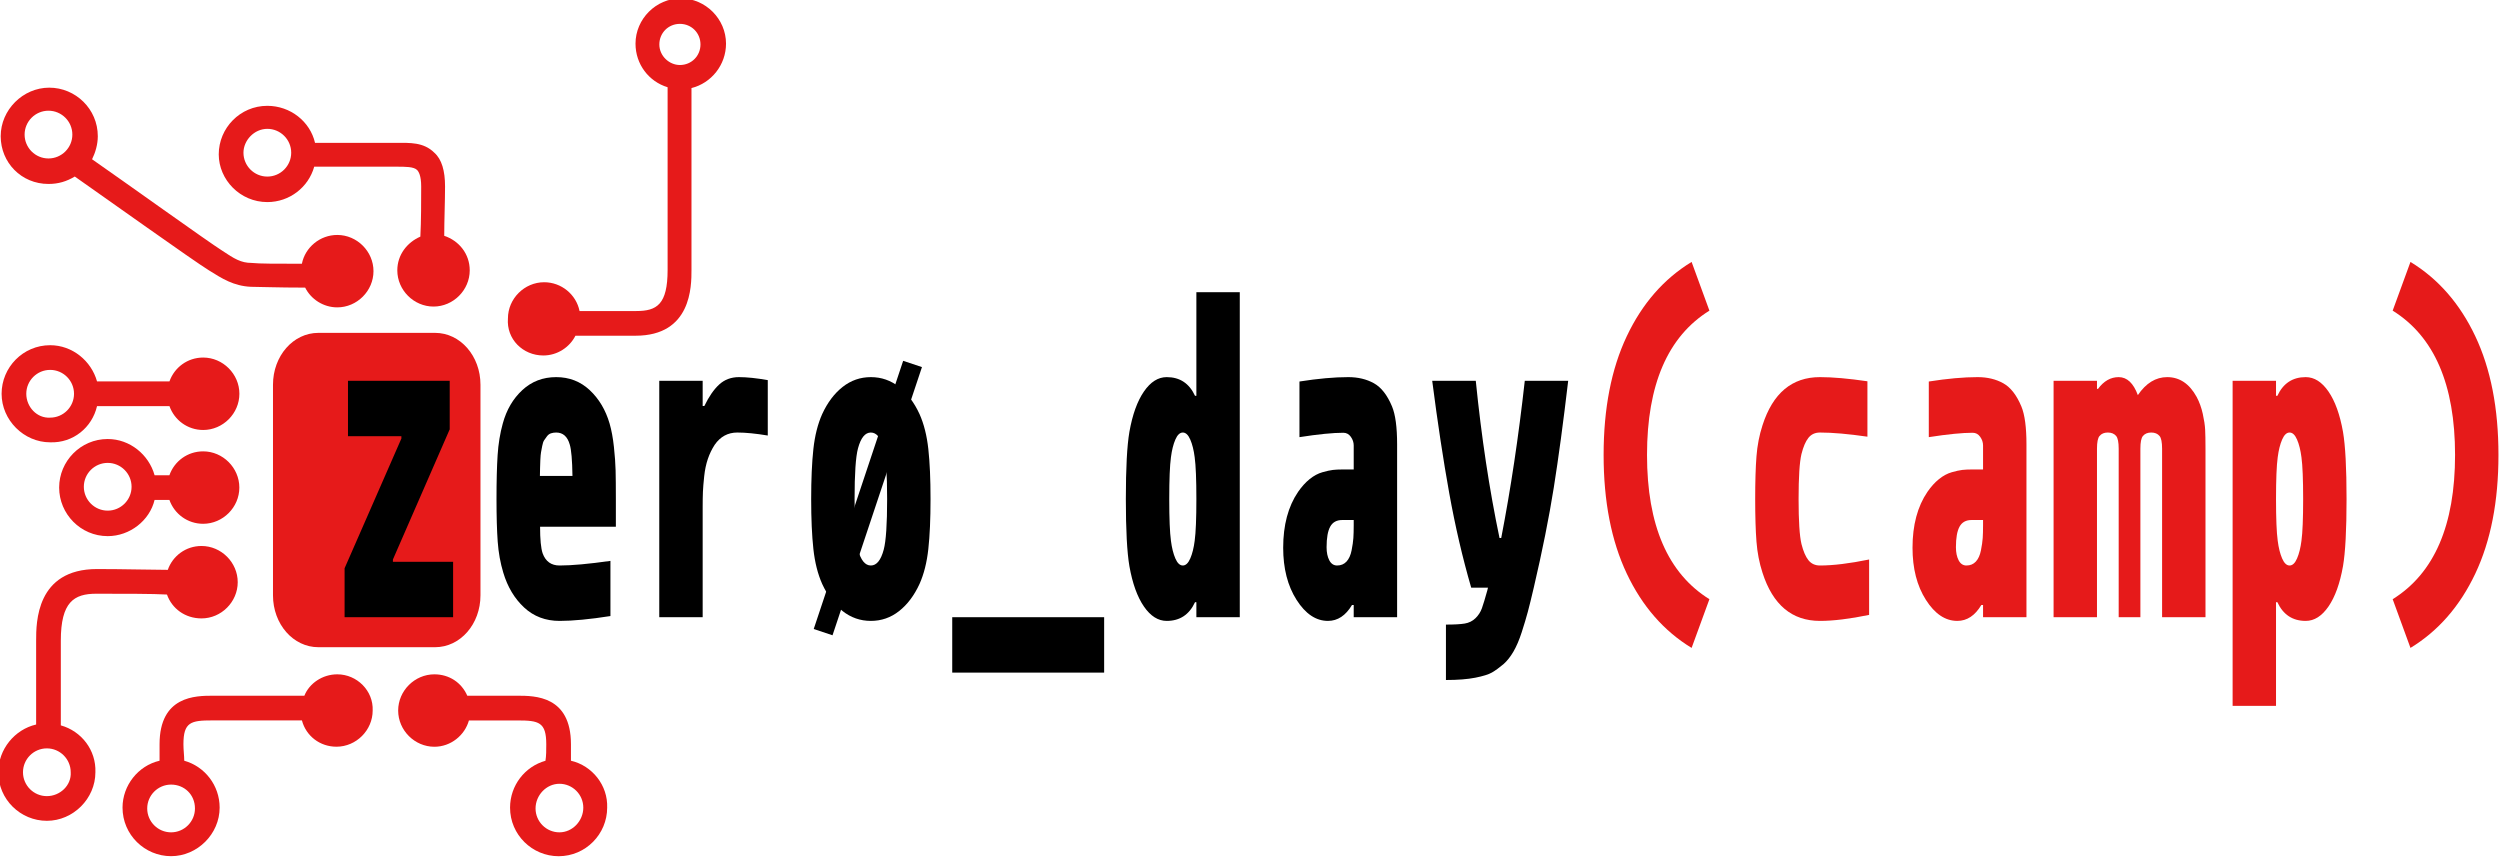 <?xml version="1.0" encoding="UTF-8" standalone="no"?>
<svg
   xmlns:dc="http://purl.org/dc/elements/1.1/"
   xmlns:cc="http://creativecommons.org/ns#"
   xmlns:rdf="http://www.w3.org/1999/02/22-rdf-syntax-ns#"
   xmlns:svg="http://www.w3.org/2000/svg"
   xmlns="http://www.w3.org/2000/svg"
   xmlns:sodipodi="http://sodipodi.sourceforge.net/DTD/sodipodi-0.dtd"
   xmlns:inkscape="http://www.inkscape.org/namespaces/inkscape"
   width="100%"
   height="100%"
   viewBox="0 0 847 291"
   version="1.1"
   xml:space="preserve"
   style="fill-rule:evenodd;clip-rule:evenodd;stroke-linejoin:round;stroke-miterlimit:1.414;"
   id="svg2"
   inkscape:version="0.91 r13725"
   sodipodi:docname="zeroday-logo.svg"><defs
     id="defs84" /><sodipodi:namedview
     pagecolor="#ffffff"
     bordercolor="#666666"
     borderopacity="1"
     objecttolerance="10"
     gridtolerance="10"
     guidetolerance="10"
     inkscape:pageopacity="0"
     inkscape:pageshadow="2"
     inkscape:window-width="1920"
     inkscape:window-height="1056"
     id="namedview82"
     showgrid="false"
     inkscape:zoom="0.38016529"
     inkscape:cx="78.913043"
     inkscape:cy="145.5"
     inkscape:window-x="0"
     inkscape:window-y="24"
     inkscape:window-maximized="1"
     inkscape:current-layer="svg2" /><g
     transform="matrix(1,0,0,1,-2059.38,-674.46)"
     id="g4"><g
       transform="matrix(1.137,0,0,1.137,472.248,-841.953)"
       id="g6"><g
         transform="matrix(3.269,0,0,3.269,1389.5,1349.04)"
         id="g8"><path
           d="M6.375,12.074C7.273,12.074 8.023,11.848 8.773,11.398C11.25,13.125 19.648,19.125 21,19.949C22.199,20.699 23.25,21.375 24.824,21.449C25.574,21.449 27.223,21.523 29.773,21.523C30.297,22.574 31.422,23.324 32.699,23.324C34.5,23.324 36,21.824 36,20.023C36,18.223 34.5,16.723 32.699,16.723C31.125,16.723 29.773,17.848 29.473,19.348C27.148,19.348 25.574,19.348 24.898,19.273C23.922,19.273 23.324,18.898 22.199,18.148C21,17.398 13.051,11.699 10.348,9.824C10.648,9.223 10.871,8.473 10.871,7.723C10.871,5.246 8.848,3.297 6.445,3.297C4.047,3.297 2.02,5.32 2.02,7.723C2.02,10.121 3.898,12.074 6.375,12.074ZM6.375,5.398C7.574,5.398 8.551,6.375 8.551,7.574C8.551,8.773 7.574,9.75 6.375,9.75C5.176,9.75 4.199,8.773 4.199,7.574C4.199,6.375 5.176,5.398 6.375,5.398Z"
           style="fill:rgb(230,26,26);fill-rule:nonzero;"
           id="path10" /></g><g
         transform="matrix(3.269,0,0,3.269,1389.5,1349.04)"
         id="g12"><path
           d="M10.801,32.324L17.402,32.324C17.852,33.598 19.051,34.5 20.477,34.5C22.277,34.5 23.777,33 23.777,31.199C23.777,29.398 22.277,27.898 20.477,27.898C19.051,27.898 17.852,28.797 17.402,30.074L10.801,30.074C10.277,28.199 8.551,26.773 6.527,26.773C4.051,26.773 2.102,28.797 2.102,31.199C2.102,33.598 4.125,35.625 6.527,35.625C8.625,35.699 10.352,34.273 10.801,32.324ZM4.352,31.199C4.352,30 5.328,29.023 6.527,29.023C7.727,29.023 8.703,30 8.703,31.199C8.703,32.398 7.727,33.375 6.527,33.375C5.324,33.449 4.352,32.398 4.352,31.199Z"
           style="fill:rgb(230,26,26);fill-rule:nonzero;"
           id="path14" /></g><g
         transform="matrix(3.269,0,0,3.269,1389.5,1349.04)"
         id="g16"><path
           d="M11.773,44.176C13.797,44.176 15.598,42.75 16.047,40.875L17.398,40.875C17.848,42.148 19.047,43.051 20.473,43.051C22.273,43.051 23.773,41.551 23.773,39.75C23.773,37.949 22.273,36.449 20.473,36.449C19.047,36.449 17.848,37.348 17.398,38.625L16.047,38.625C15.523,36.75 13.797,35.324 11.773,35.324C9.297,35.324 7.348,37.348 7.348,39.75C7.348,42.148 9.301,44.176 11.773,44.176ZM11.773,37.5C12.973,37.5 13.949,38.477 13.949,39.676C13.949,40.875 12.973,41.852 11.773,41.852C10.574,41.852 9.598,40.875 9.598,39.676C9.598,38.477 10.574,37.5 11.773,37.5Z"
           style="fill:rgb(230,26,26);fill-rule:nonzero;"
           id="path18" /></g><g
         transform="matrix(3.269,0,0,3.269,1389.5,1349.04)"
         id="g20"><path
           d="M7.5,61.426L7.5,53.699C7.5,50.176 8.699,49.426 10.727,49.426C13.203,49.426 15.977,49.426 17.176,49.5C17.625,50.773 18.824,51.676 20.324,51.676C22.125,51.676 23.625,50.176 23.625,48.375C23.625,46.574 22.125,45.074 20.324,45.074C18.898,45.074 17.699,45.973 17.25,47.25C15.977,47.25 13.199,47.176 10.801,47.176C5.25,47.176 5.25,52.051 5.25,53.699L5.25,61.348C3.301,61.797 1.801,63.598 1.801,65.699C1.801,68.176 3.824,70.125 6.227,70.125C8.625,70.125 10.652,68.102 10.652,65.699C10.727,63.676 9.375,61.949 7.5,61.426ZM6.227,67.875C5.027,67.875 4.051,66.898 4.051,65.699C4.051,64.5 5.027,63.523 6.227,63.523C7.426,63.523 8.402,64.5 8.402,65.699C8.477,66.898 7.426,67.875 6.227,67.875Z"
           style="fill:rgb(230,26,26);fill-rule:nonzero;"
           id="path22" /></g><g
         transform="matrix(3.269,0,0,3.269,1381.27,1326.84)"
         id="g24"><path
           d="M54,34.5C55.273,34.5 56.398,33.75 56.926,32.699C58.199,32.699 60.449,32.699 62.402,32.699C67.504,32.699 67.504,28.199 67.504,26.699L67.504,10.125C69.305,9.676 70.652,8.023 70.652,6.074C70.652,3.824 68.777,1.949 66.527,1.949C64.277,1.949 62.402,3.824 62.402,6.074C62.402,7.949 63.602,9.523 65.328,10.051L65.328,26.699C65.328,29.848 64.352,30.449 62.477,30.449C60.602,30.449 58.578,30.449 57.301,30.449C57,28.949 55.652,27.824 54.074,27.824C52.273,27.824 50.773,29.324 50.773,31.125C50.625,33 52.125,34.5 54,34.5ZM64.574,6.148C64.574,5.098 65.398,4.273 66.449,4.273C67.5,4.273 68.324,5.098 68.324,6.148C68.324,7.199 67.5,8.023 66.449,8.023C65.477,8.023 64.574,7.199 64.574,6.148Z"
           style="fill:rgb(230,26,26);fill-rule:nonzero;"
           id="path26" /></g><g
         transform="matrix(2.862,0,0,3.269,1401.9,1349.04)"
         id="g28"><path
           d="M31.051,25.648C28.426,25.648 26.324,27.75 26.324,30.375L26.324,49.574C26.324,52.199 28.426,54.301 31.051,54.301L43.199,54.301C45.824,54.301 47.926,52.199 47.926,49.574L47.926,30.375C47.926,27.75 45.824,25.648 43.199,25.648L31.051,25.648Z"
           style="fill:rgb(230,26,26);fill-rule:nonzero;"
           id="path30" /></g><g
         transform="matrix(3.269,0,0,3.269,1389.5,1349.04)"
         id="g32"><path
           d="M26.324,13.727C28.348,13.727 30.074,12.375 30.598,10.5L38.098,10.5C38.922,10.5 39.672,10.5 39.973,10.801C40.121,10.949 40.348,11.324 40.348,12.301C40.348,13.652 40.348,15.449 40.273,16.875C39.074,17.398 38.172,18.523 38.172,19.949C38.172,21.75 39.672,23.25 41.473,23.25C43.273,23.25 44.773,21.75 44.773,19.949C44.773,18.449 43.797,17.25 42.449,16.801C42.449,15.375 42.523,13.652 42.523,12.301C42.523,10.875 42.223,9.824 41.547,9.227C40.57,8.25 39.297,8.328 38.098,8.328L30.672,8.328C30.223,6.379 28.422,4.953 26.32,4.953C23.844,4.953 21.895,6.977 21.895,9.379C21.898,11.699 23.852,13.727 26.324,13.727ZM26.324,7.051C27.523,7.051 28.5,8.027 28.5,9.227C28.5,10.426 27.523,11.402 26.324,11.402C25.125,11.402 24.148,10.426 24.148,9.227C24.148,8.102 25.125,7.051 26.324,7.051Z"
           style="fill:rgb(230,26,26);fill-rule:nonzero;"
           id="path34" /></g><g
         transform="matrix(3.269,0,0,3.269,1389.5,1349.04)"
         id="g36"><path
           d="M32.699,56.773C31.348,56.773 30.148,57.598 29.699,58.723L21.375,58.723C19.801,58.723 16.5,58.723 16.5,63.148C16.5,63.672 16.5,64.199 16.5,64.648C14.551,65.098 13.125,66.898 13.125,68.922C13.125,71.398 15.148,73.348 17.551,73.348C19.949,73.348 21.977,71.324 21.977,68.922C21.977,66.898 20.625,65.172 18.75,64.648C18.75,64.199 18.676,63.672 18.676,63.148C18.676,61.125 19.352,60.973 21.301,60.973L29.477,60.973C29.852,62.398 31.125,63.371 32.625,63.371C34.426,63.371 35.926,61.871 35.926,60.07C36,58.273 34.5,56.773 32.699,56.773ZM19.727,69C19.727,70.199 18.75,71.176 17.551,71.176C16.352,71.176 15.375,70.199 15.375,69C15.375,67.801 16.352,66.824 17.551,66.824C18.75,66.824 19.727,67.727 19.727,69Z"
           style="fill:rgb(230,26,26);fill-rule:nonzero;"
           id="path38" /></g><g
         transform="matrix(3.269,0,0,3.269,1389.5,1349.04)"
         id="g40"><path
           d="M54,64.648C54,64.199 54,63.672 54,63.148C54,58.723 50.699,58.723 49.125,58.723L44.551,58.723C44.027,57.523 42.902,56.773 41.551,56.773C39.75,56.773 38.25,58.273 38.25,60.074C38.25,61.875 39.75,63.375 41.551,63.375C43.051,63.375 44.324,62.324 44.699,60.977L49.125,60.977C51.074,60.977 51.75,61.125 51.75,63.152C51.75,63.676 51.75,64.203 51.676,64.652C49.801,65.176 48.449,66.902 48.449,68.926C48.449,71.402 50.473,73.352 52.875,73.352C55.352,73.352 57.301,71.328 57.301,68.926C57.375,66.898 55.949,65.102 54,64.648ZM52.949,71.176C51.75,71.176 50.773,70.199 50.773,69C50.773,67.801 51.75,66.75 52.949,66.75C54.148,66.75 55.125,67.727 55.125,68.926C55.125,70.125 54.148,71.176 52.949,71.176Z"
           style="fill:rgb(230,26,26);fill-rule:nonzero;"
           id="path42" /></g></g><g
       transform="matrix(0.932,0,0,0.901,2032.22,662.752)"
       id="g44"><g
         transform="matrix(0.71,0,0,1,40.203,0)"
         id="g46"><path
           d="M162.589,177.026L162.589,156.192L214.673,156.192L214.673,174.421L185.593,223.38L185.593,224.248L216.409,224.248L216.409,245.081L160.853,245.081L160.853,226.678L189.933,177.894L189.933,177.026L162.589,177.026Z"
           style="fill:black;fill-rule:nonzero;"
           id="path48" /><path
           d="M269.186,154.803C275.899,154.803 281.629,156.438 286.374,159.708C291.119,162.978 294.505,167.159 296.53,172.251C297.514,174.74 298.252,177.662 298.744,181.019C299.236,184.375 299.525,187.341 299.612,189.916C299.699,192.491 299.742,196.065 299.742,200.637L299.742,211.053L260.94,211.053C260.94,215.799 261.374,219.126 262.242,221.036C263.747,224.103 266.64,225.637 270.923,225.637C277.23,225.637 285.911,225.058 296.964,223.901L296.964,244.647C286.432,245.862 277.751,246.47 270.923,246.47C263.747,246.47 257.699,244.792 252.78,241.435C247.861,238.079 244.302,233.71 242.103,228.328C240.598,224.682 239.644,220.776 239.239,216.609C238.833,212.442 238.631,207.118 238.631,200.637C238.631,193.982 238.819,188.498 239.195,184.187C239.571,179.876 240.454,175.897 241.843,172.251C243.752,167.101 247.094,162.905 251.869,159.665C256.643,156.424 262.416,154.803 269.186,154.803ZM269.186,175.637C268.203,175.637 267.306,175.738 266.495,175.941C265.685,176.143 265.005,176.519 264.456,177.069C263.906,177.619 263.428,178.111 263.023,178.545C262.618,178.979 262.285,179.702 262.025,180.715C261.765,181.728 261.562,182.523 261.417,183.102C261.273,183.681 261.157,184.65 261.07,186.01C260.983,187.37 260.94,188.325 260.94,188.875C260.94,189.424 260.911,190.452 260.853,191.956L277.52,191.956C277.404,185.996 276.941,182.06 276.131,180.151C274.973,177.141 272.659,175.637 269.186,175.637Z"
           style="fill:black;fill-rule:nonzero;"
           id="path50" /><path
           d="M361.895,175.637C357.092,175.637 353.243,177.17 350.35,180.237C348.903,181.858 347.731,183.637 346.834,185.576C345.937,187.515 345.315,189.685 344.968,192.086C344.62,194.488 344.403,196.427 344.317,197.902C344.23,199.378 344.186,201.36 344.186,203.849L344.186,245.081L321.964,245.081L321.964,156.192L344.186,156.192L344.186,165.654L345.054,165.654C347.369,162.124 349.901,159.433 352.65,157.581C355.399,155.729 358.77,154.803 362.763,154.803C366.814,154.803 371.733,155.18 377.52,155.932L377.52,176.765C371.385,176.013 366.177,175.637 361.895,175.637Z"
           style="fill:black;fill-rule:nonzero;"
           id="path52" /><path
           d="M430.298,154.803C435.679,154.803 440.497,156.033 444.751,158.493C449.004,160.952 452.491,164.352 455.211,168.692C457.468,172.396 458.972,176.78 459.725,181.843C460.477,186.907 460.853,193.171 460.853,200.637C460.853,208.102 460.477,214.366 459.725,219.43C458.972,224.494 457.468,228.877 455.211,232.581C452.491,236.921 449.004,240.321 444.751,242.781C440.497,245.24 435.679,246.47 430.298,246.47C424.916,246.47 420.098,245.24 415.844,242.781C411.591,240.321 408.104,236.921 405.384,232.581C403.127,228.877 401.623,224.494 400.87,219.43C400.118,214.366 399.742,208.102 399.742,200.637C399.742,193.171 400.118,186.907 400.87,181.843C401.623,176.78 403.127,172.396 405.384,168.692C408.104,164.352 411.591,160.952 415.844,158.493C420.098,156.033 424.916,154.803 430.298,154.803ZM430.298,175.637C427.346,175.637 425.147,177.633 423.7,181.626C422.543,184.809 421.964,191.146 421.964,200.637C421.964,210.127 422.543,216.464 423.7,219.647C425.147,223.64 427.346,225.637 430.298,225.637C433.249,225.637 435.448,223.64 436.895,219.647C438.052,216.464 438.631,210.127 438.631,200.637C438.631,191.146 438.052,184.809 436.895,181.626C435.448,177.633 433.249,175.637 430.298,175.637Z"
           style="fill:black;fill-rule:nonzero;"
           id="path54" /><rect
           x="471.964"
           y="245.081"
           width="77.778"
           height="20.833"
           style="fill:black;fill-rule:nonzero;"
           id="rect56" /><path
           d="M581.773,154.803C588.486,154.803 593.318,157.147 596.27,161.835L596.964,161.835L596.964,122.859L619.186,122.859L619.186,245.081L596.964,245.081L596.964,239.439L596.27,239.439C593.318,244.126 588.486,246.47 581.773,246.47C577.375,246.47 573.483,244.662 570.098,241.045C566.712,237.428 564.239,232.379 562.676,225.897C561.461,220.689 560.853,212.269 560.853,200.637C560.853,189.005 561.461,180.585 562.676,175.376C564.239,168.895 566.712,163.846 570.098,160.229C573.483,156.612 577.375,154.803 581.773,154.803ZM590.02,175.637C588.515,175.637 587.242,176.519 586.2,178.284C585.159,180.049 584.406,182.263 583.943,184.925C583.365,188.05 583.075,193.287 583.075,200.637C583.075,207.986 583.365,213.224 583.943,216.349C584.406,219.011 585.159,221.224 586.2,222.989C587.242,224.754 588.515,225.637 590.02,225.637C591.524,225.637 592.798,224.754 593.839,222.989C594.881,221.224 595.633,219.011 596.096,216.349C596.675,213.224 596.964,207.986 596.964,200.637C596.964,193.287 596.675,188.05 596.096,184.925C595.633,182.263 594.881,180.049 593.839,178.284C592.798,176.519 591.524,175.637 590.02,175.637Z"
           style="fill:black;fill-rule:nonzero;"
           id="path58" /><path
           d="M677.52,208.536L671.617,208.536C668.781,208.536 666.741,209.361 665.497,211.01C664.253,212.659 663.631,215.249 663.631,218.779C663.631,220.747 664.094,222.382 665.02,223.684C665.946,224.986 667.277,225.637 669.013,225.637C670.98,225.637 672.586,225.145 673.831,224.161C675.075,223.177 675.943,221.774 676.435,219.951C676.927,218.128 677.23,216.58 677.346,215.307C677.462,214.034 677.52,212.442 677.52,210.533L677.52,208.536ZM674.742,154.803C679.719,154.803 684.088,155.57 687.85,157.104C691.611,158.637 694.707,161.545 697.138,165.828C698.874,168.895 699.742,173.64 699.742,180.064L699.742,245.081L677.52,245.081L677.52,240.48L676.652,240.48C673.411,244.474 669.302,246.47 664.325,246.47C658.191,246.47 652.838,243.837 648.266,238.571C643.695,233.305 641.409,226.765 641.409,218.953C641.409,210.446 643.955,203.443 649.048,197.946C650.899,195.978 652.881,194.372 654.994,193.128C657.106,191.884 659.276,191.03 661.504,190.567C663.732,190.104 665.526,189.815 666.886,189.699C668.246,189.584 669.881,189.526 671.791,189.526L677.52,189.526L677.52,180.498C677.52,179.34 677.028,178.255 676.044,177.243C675.06,176.23 673.787,175.724 672.225,175.724C666.901,175.724 659.406,176.273 649.742,177.373L649.742,156.453C659.291,155.353 667.624,154.803 674.742,154.803Z"
           style="fill:black;fill-rule:nonzero;"
           id="path60" /><path
           d="M753.041,215.307C757.902,196.904 761.924,177.199 765.107,156.192L787.329,156.192C784.84,171.759 782.381,185.156 779.95,196.383C777.52,207.61 774.105,220.139 769.707,233.97C768.492,237.79 767.479,240.813 766.669,243.041C765.859,245.269 764.817,247.83 763.544,250.724C762.271,253.617 760.868,256.033 759.334,257.972C757.8,259.91 756.108,261.487 754.256,262.703C751.999,264.092 750.017,265.148 748.31,265.871C746.603,266.595 743.767,267.246 739.803,267.824C735.839,268.403 730.818,268.692 724.742,268.692L724.742,247.859C728.967,247.859 732.164,247.729 734.334,247.468C736.504,247.208 738.342,246.542 739.846,245.472C741.351,244.401 742.45,243.157 743.145,241.739C743.839,240.321 744.765,238.079 745.923,235.012C746.096,234.549 746.212,234.202 746.27,233.97L737.676,233.97C733.22,222.685 729.473,210.851 726.435,198.467C723.396,186.082 720.489,171.991 717.711,156.192L740.02,156.192C742.913,177.315 746.964,197.02 752.173,215.307L753.041,215.307Z"
           style="fill:black;fill-rule:nonzero;"
           id="path62" /></g><g
         transform="matrix(0.71,0,0,1,172.894,0)"
         id="g64"><path
           d="M663.634,111.487L672.748,129.803C651.452,139.526 640.804,157.61 640.804,184.057C640.804,210.504 651.452,228.588 672.748,238.31L663.634,256.626C649.398,250.261 638.33,240.943 630.431,228.675C622.531,216.406 618.582,201.534 618.582,184.057C618.582,166.58 622.531,151.707 630.431,139.439C638.33,127.17 649.398,117.853 663.634,111.487Z"
           style="fill:rgb(230,26,26);fill-rule:nonzero;"
           id="path66" /><path
           d="M696.186,200.637C696.186,194.155 696.403,188.831 696.837,184.665C697.271,180.498 698.298,176.592 699.918,172.946C705.185,160.851 714.994,154.803 729.345,154.803C735.885,154.803 743.987,155.324 753.651,156.366L753.651,177.199C743.871,176.158 735.769,175.637 729.345,175.637C726.857,175.637 724.889,176.302 723.443,177.633C721.996,178.964 720.81,180.99 719.884,183.71C718.9,186.719 718.408,192.361 718.408,200.637C718.408,208.912 718.9,214.555 719.884,217.564C720.81,220.284 721.996,222.309 723.443,223.64C724.889,224.971 726.857,225.637 729.345,225.637C736.116,225.637 744.508,224.884 754.519,223.38L754.519,244.213C744.565,245.718 736.174,246.47 729.345,246.47C714.994,246.47 705.185,240.423 699.918,228.328C698.298,224.682 697.271,220.776 696.837,216.609C696.403,212.442 696.186,207.118 696.186,200.637Z"
           style="fill:rgb(230,26,26);fill-rule:nonzero;"
           id="path68" /><path
           d="M812.852,208.536L806.95,208.536C804.114,208.536 802.074,209.361 800.83,211.01C799.586,212.659 798.964,215.249 798.964,218.779C798.964,220.747 799.427,222.382 800.352,223.684C801.278,224.986 802.609,225.637 804.345,225.637C806.313,225.637 807.919,225.145 809.163,224.161C810.407,223.177 811.275,221.774 811.767,219.951C812.259,218.128 812.563,216.58 812.679,215.307C812.795,214.034 812.852,212.442 812.852,210.533L812.852,208.536ZM810.075,154.803C815.052,154.803 819.421,155.57 823.182,157.104C826.944,158.637 830.04,161.545 832.47,165.828C834.207,168.895 835.075,173.64 835.075,180.064L835.075,245.081L812.852,245.081L812.852,240.48L811.984,240.48C808.744,244.474 804.635,246.47 799.658,246.47C793.524,246.47 788.171,243.837 783.599,238.571C779.027,233.305 776.741,226.765 776.741,218.953C776.741,210.446 779.288,203.443 784.38,197.946C786.232,195.978 788.214,194.372 790.326,193.128C792.439,191.884 794.609,191.03 796.837,190.567C799.065,190.104 800.859,189.815 802.219,189.699C803.579,189.584 805.214,189.526 807.123,189.526L812.852,189.526L812.852,180.498C812.852,179.34 812.361,178.255 811.377,177.243C810.393,176.23 809.12,175.724 807.557,175.724C802.233,175.724 794.739,176.273 785.075,177.373L785.075,156.453C794.623,155.353 802.957,154.803 810.075,154.803Z"
           style="fill:rgb(230,26,26);fill-rule:nonzero;"
           id="path70" /><path
           d="M882.297,154.803C886.579,154.803 889.849,157.06 892.106,161.574C896.273,157.06 901.278,154.803 907.123,154.803C913.489,154.803 918.524,157.292 922.227,162.269C923.616,164.178 924.658,166.291 925.352,168.605C926.047,170.92 926.452,172.902 926.568,174.552C926.683,176.201 926.741,178.588 926.741,181.713L926.741,245.081L904.519,245.081L904.519,181.713C904.519,179.283 904.085,177.691 903.217,176.939C902.233,176.071 900.815,175.637 898.964,175.637C897.112,175.637 895.694,176.071 894.71,176.939C893.842,177.691 893.408,179.283 893.408,181.713L893.408,245.081L882.297,245.081L882.297,181.713C882.297,179.283 881.863,177.691 880.995,176.939C880.011,176.071 878.593,175.637 876.741,175.637C874.889,175.637 873.472,176.071 872.488,176.939C871.62,177.691 871.186,179.283 871.186,181.713L871.186,245.081L848.964,245.081L848.964,156.192L871.186,156.192L871.186,159.23L871.707,159.23C874.658,156.279 878.188,154.803 882.297,154.803Z"
           style="fill:rgb(230,26,26);fill-rule:nonzero;"
           id="path72" /><path
           d="M978.043,154.803C982.442,154.803 986.333,156.612 989.719,160.229C993.104,163.846 995.578,168.895 997.141,175.376C998.356,180.585 998.964,189.005 998.964,200.637C998.964,212.269 998.356,220.689 997.141,225.897C995.578,232.379 993.104,237.428 989.719,241.045C986.333,244.662 982.442,246.47 978.043,246.47C971.33,246.47 966.498,244.126 963.547,239.439L962.852,239.439L962.852,278.415L940.63,278.415L940.63,156.192L962.852,156.192L962.852,161.835L963.547,161.835C966.498,157.147 971.33,154.803 978.043,154.803ZM969.797,175.637C968.292,175.637 967.019,176.519 965.977,178.284C964.936,180.049 964.183,182.263 963.72,184.925C963.142,188.05 962.852,193.287 962.852,200.637C962.852,207.986 963.142,213.224 963.72,216.349C964.183,219.011 964.936,221.224 965.977,222.989C967.019,224.754 968.292,225.637 969.797,225.637C971.302,225.637 972.575,224.754 973.616,222.989C974.658,221.224 975.41,219.011 975.873,216.349C976.452,213.224 976.741,207.986 976.741,200.637C976.741,193.287 976.452,188.05 975.873,184.925C975.41,182.263 974.658,180.049 973.616,178.284C972.575,176.519 971.302,175.637 969.797,175.637Z"
           style="fill:rgb(230,26,26);fill-rule:nonzero;"
           id="path74" /><path
           d="M1031.69,111.487C1045.92,117.853 1056.99,127.17 1064.89,139.439C1072.79,151.707 1076.74,166.58 1076.74,184.057C1076.74,201.534 1072.79,216.406 1064.89,228.675C1056.99,240.943 1045.92,250.261 1031.69,256.626L1022.58,238.31C1043.87,228.588 1054.52,210.504 1054.52,184.057C1054.52,157.61 1043.87,139.526 1022.58,129.803L1031.69,111.487Z"
           style="fill:rgb(230,26,26);fill-rule:nonzero;"
           id="path76" /></g></g><g
       transform="matrix(1.093,0.365,-0.685,2.054,218.004,-1458.6)"
       id="g78"><rect
         x="2386.96"
         y="673.84"
         width="5.827"
         height="44.236"
         style="fill:black;"
         id="rect80" /></g></g></svg>